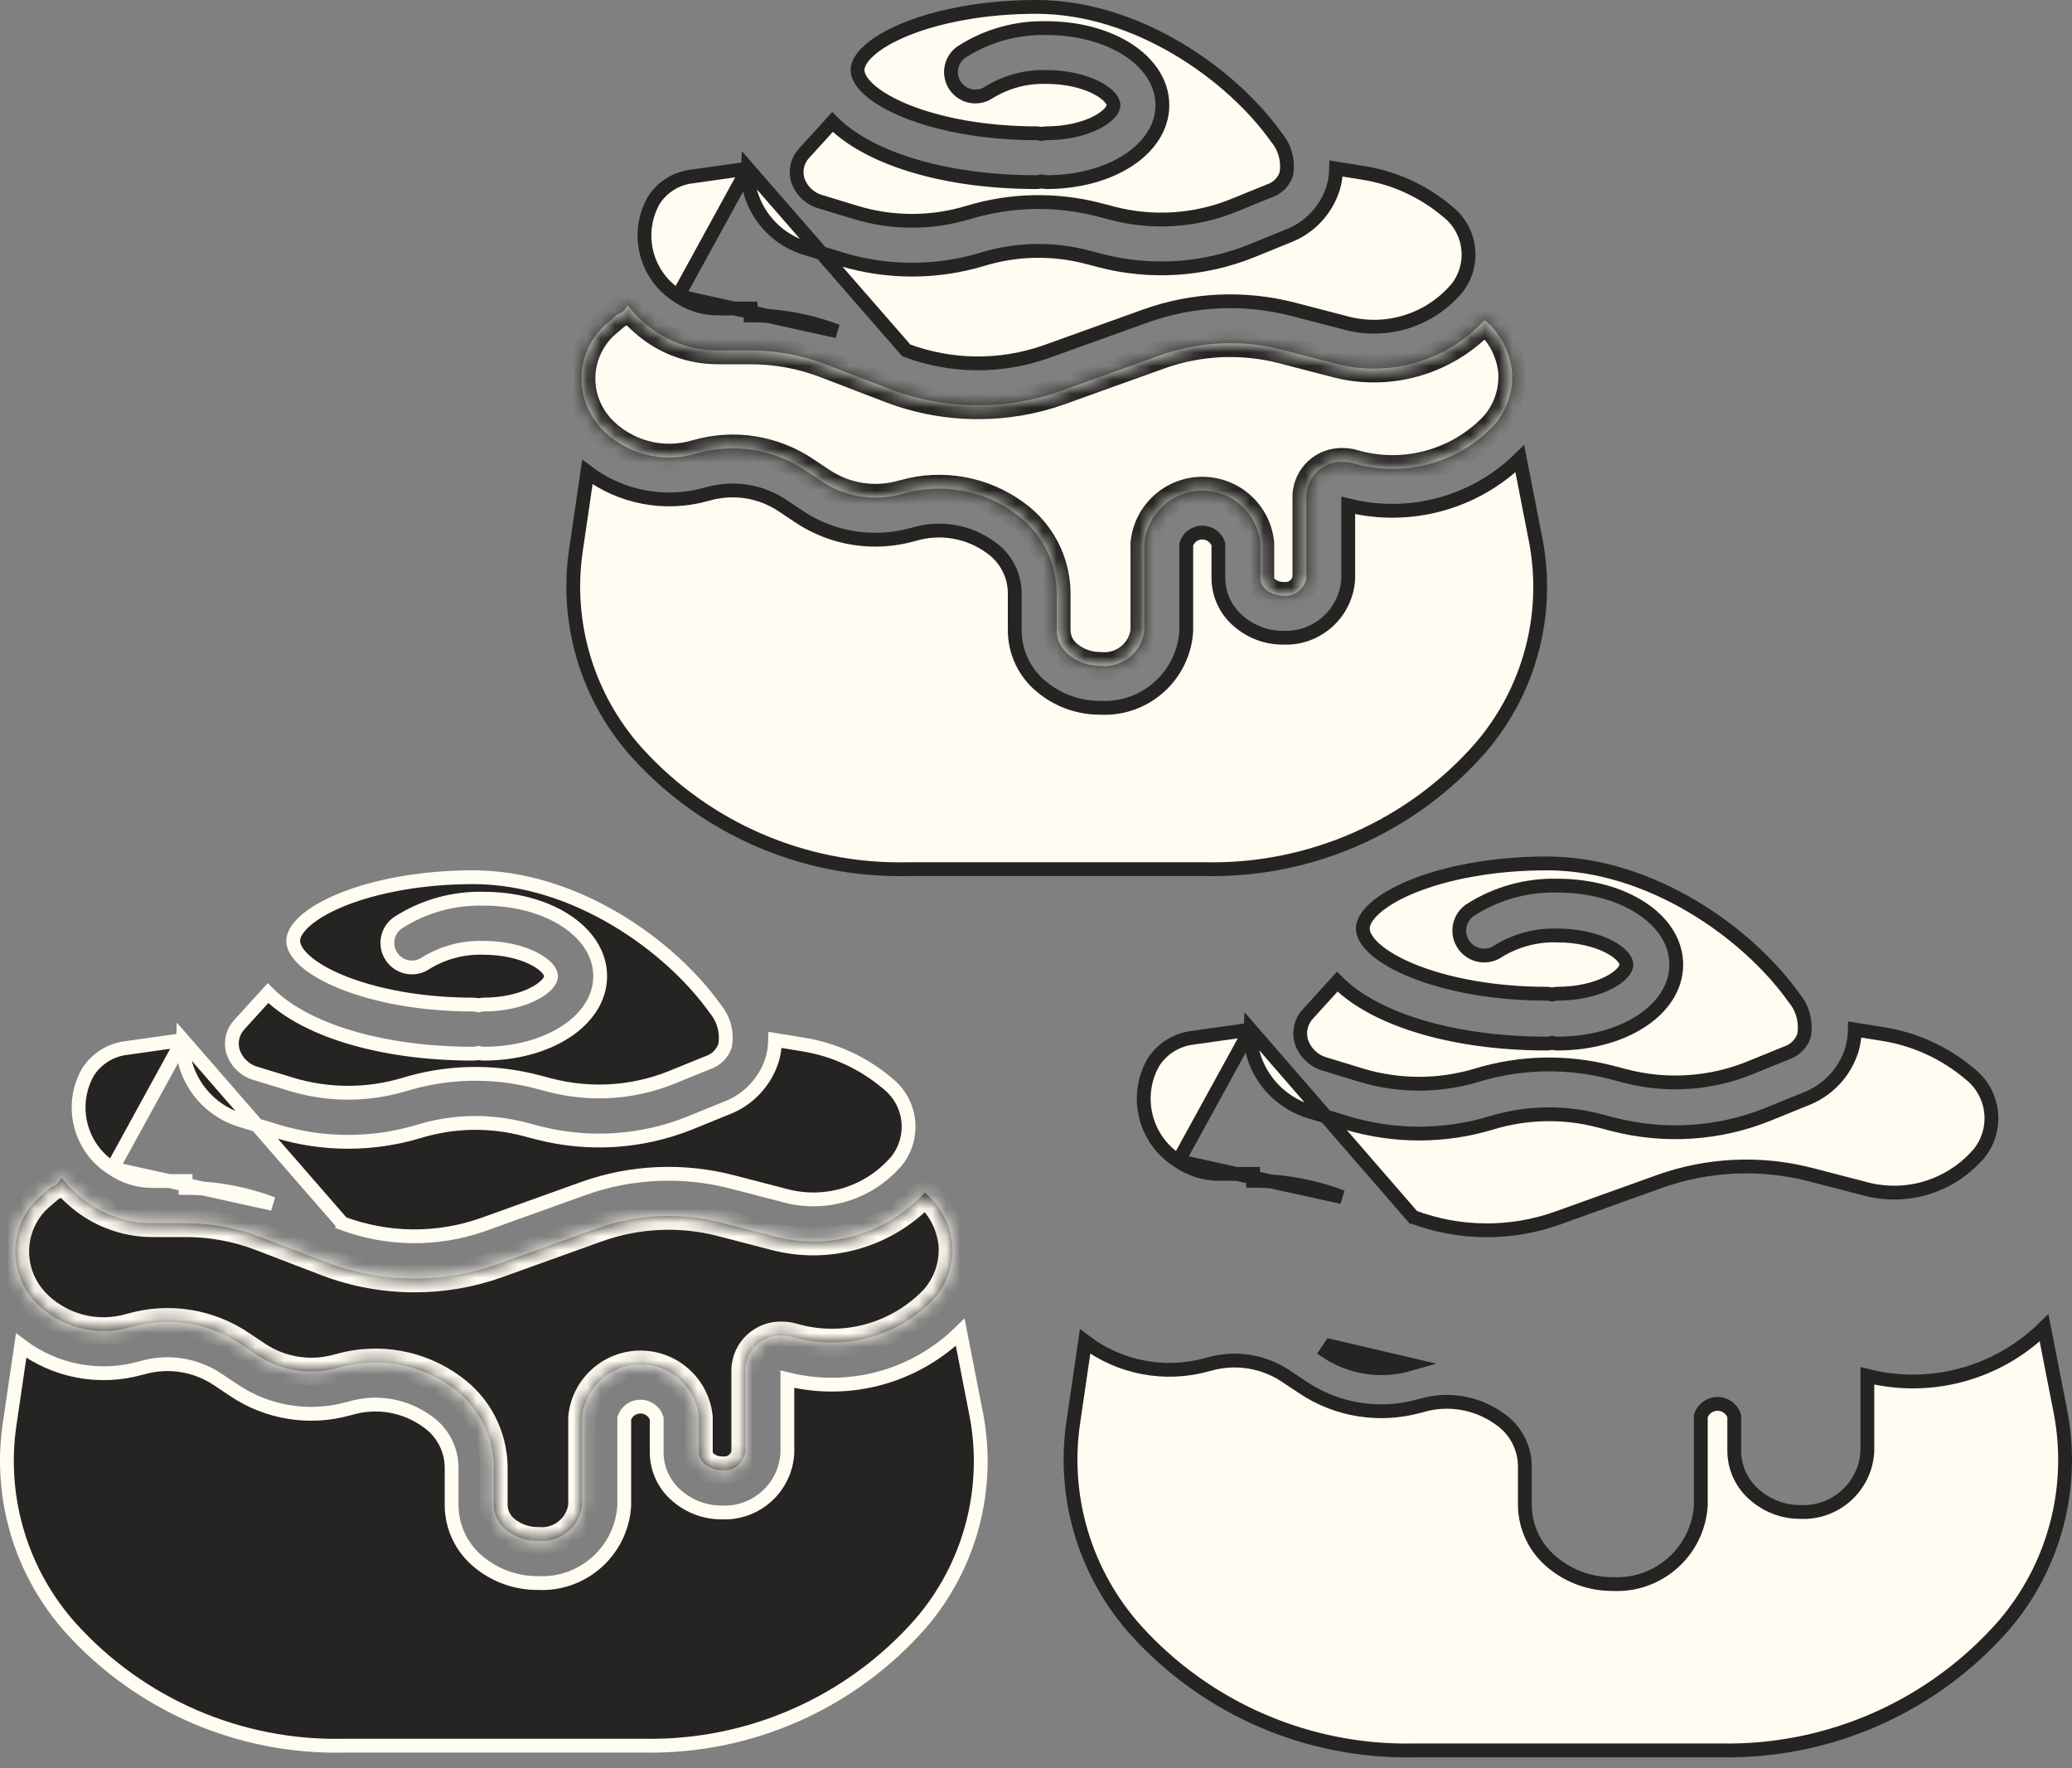 <svg width="150" height="128" viewBox="0 0 150 128" fill="none" xmlns="http://www.w3.org/2000/svg">
<rect x="0" y="0" width="150" height="128" fill="#808080" stroke="none"/>
<path d="M59.435 14.612L59.428 14.61L59.421 14.608C58.617 14.389 57.983 13.774 57.738 12.979C57.558 12.303 57.742 11.582 58.224 11.076L58.224 11.076L58.232 11.068L60.265 8.832C61.547 10.114 63.472 11.156 65.815 11.896C68.413 12.718 71.566 13.183 75.025 13.183H75.036L75.048 13.183C75.164 13.177 75.28 13.16 75.392 13.132C75.505 13.16 75.62 13.177 75.737 13.183L75.748 13.183H75.76C78.05 13.183 80.12 12.607 81.634 11.634C83.145 10.662 84.149 9.255 84.149 7.61C84.149 5.965 83.145 4.558 81.634 3.586C80.121 2.613 78.054 2.038 75.766 2.037C73.586 1.982 71.44 2.584 69.606 3.764L69.596 3.77L69.586 3.777C68.792 4.344 68.606 5.446 69.171 6.241C69.733 7.032 70.825 7.222 71.62 6.67C72.858 5.909 74.292 5.528 75.744 5.573L75.752 5.573H75.76C77.223 5.573 78.482 5.894 79.358 6.338C79.797 6.561 80.123 6.806 80.333 7.041C80.546 7.279 80.612 7.474 80.612 7.61C80.612 7.746 80.546 7.941 80.333 8.179C80.123 8.414 79.797 8.659 79.358 8.882C78.482 9.326 77.223 9.647 75.76 9.647H75.748L75.737 9.647C75.62 9.653 75.505 9.67 75.392 9.698C75.28 9.67 75.164 9.653 75.048 9.647L75.036 9.647H75.025C71.23 9.647 67.935 8.986 65.604 8.044C64.437 7.573 63.534 7.04 62.932 6.503C62.321 5.958 62.081 5.467 62.081 5.073C62.081 4.68 62.321 4.188 62.932 3.643C63.534 3.106 64.438 2.574 65.605 2.102C67.935 1.161 71.231 0.5 75.025 0.5C82.331 0.5 89.169 5.388 92.406 9.942L92.416 9.957L92.428 9.971C93.037 10.708 93.289 11.676 93.116 12.616C92.917 13.188 92.462 13.635 91.885 13.823L91.869 13.829L91.852 13.835L89.287 14.88C89.287 14.88 89.287 14.88 89.287 14.88C86.508 16 83.443 16.197 80.544 15.44L79.607 15.195C76.477 14.376 73.182 14.441 70.087 15.384C67.438 16.184 64.611 16.184 61.962 15.384C61.962 15.384 61.962 15.384 61.962 15.384L59.435 14.612Z" fill="#FFFCF2" stroke="#252422"/>
<path d="M49.082 21.43L49.091 21.437C49.943 22.026 50.957 22.338 51.993 22.33L51.997 22.33V22.33H54.34H54.341V22.83C56.48 22.829 58.602 23.218 60.602 23.978L49.082 21.43ZM49.082 21.43L49.073 21.425C46.735 19.956 45.966 16.908 47.325 14.505C47.945 13.535 48.971 12.897 50.117 12.77L50.124 12.769L50.132 12.768L54.141 12.202M49.082 21.43L54.141 12.202M54.141 12.202C54.112 12.78 54.175 13.36 54.33 13.921L54.33 13.921L54.331 13.928C54.9 15.895 56.439 17.431 58.407 17.996L60.931 18.767L60.933 18.768C64.254 19.77 67.797 19.77 71.119 18.768L71.121 18.767C73.588 18.014 76.216 17.962 78.712 18.616L78.712 18.616L79.65 18.861L79.65 18.862C83.287 19.809 87.133 19.562 90.619 18.157L90.621 18.156L93.179 17.114C94.776 16.524 96.008 15.226 96.515 13.601L96.515 13.601L96.519 13.588C96.647 13.134 96.716 12.667 96.726 12.197L98.607 12.501L98.607 12.501L98.612 12.502C100.883 12.845 103.015 13.812 104.77 15.294L104.778 15.301L104.786 15.307C105.627 15.961 106.168 16.927 106.287 17.985C106.406 19.037 106.098 20.093 105.433 20.915C105.4 20.949 105.328 21.025 105.289 21.07C103.3 23.268 100.241 24.156 97.383 23.366L97.383 23.366L97.375 23.364L93.611 22.387L93.61 22.387C90.088 21.477 86.374 21.644 82.948 22.865L82.946 22.866L75.71 25.465C75.71 25.465 75.709 25.465 75.709 25.466C72.434 26.617 68.86 26.581 65.609 25.364C65.609 25.364 65.608 25.363 65.608 25.363L54.141 12.202Z" fill="#FFFCF2" stroke="#252422"/>
<mask id="path-3-inside-1" fill="white">
<path d="M43.477 30.959C45.236 32.849 47.916 33.576 50.39 32.836C50.423 32.826 50.457 32.818 50.491 32.811C53.16 32.059 56.025 32.518 58.326 34.065L59.522 34.865C61.231 35.995 63.35 36.32 65.319 35.754C65.354 35.744 65.389 35.735 65.424 35.728C68.21 34.936 71.205 35.476 73.537 37.192C75.368 38.509 76.466 40.615 76.499 42.87V45.661C76.516 46.335 76.831 46.966 77.358 47.387C78.01 47.92 78.829 48.207 79.671 48.197C81.24 48.351 82.647 47.226 82.842 45.661V39.319C83.056 37.16 84.872 35.514 87.042 35.514C89.212 35.514 91.029 37.16 91.243 39.319V41.856C91.251 42.177 91.403 42.477 91.656 42.675C92.004 42.972 92.449 43.132 92.906 43.124C93.709 43.207 94.437 42.651 94.57 41.856V35.869C94.627 34.471 95.803 33.383 97.201 33.434C97.458 33.431 97.714 33.465 97.961 33.533C101.586 34.6 105.502 33.556 108.116 30.828C109.076 29.756 109.561 28.341 109.462 26.906C109.317 25.448 108.605 24.106 107.479 23.168C104.727 26.157 100.54 27.366 96.618 26.304L92.848 25.326C89.917 24.569 86.826 24.707 83.975 25.723L76.735 28.324C74.834 29 72.83 29.344 70.812 29.339C68.665 29.343 66.536 28.958 64.528 28.201L59.698 26.348C57.987 25.698 56.172 25.366 54.342 25.367H51.997C50.331 25.375 48.702 24.868 47.335 23.914C46.618 23.404 45.976 22.794 45.43 22.102C45.286 22.416 45.019 22.657 44.692 22.768L44.117 23.261C42.987 24.145 42.267 25.453 42.125 26.881C41.983 28.31 42.431 29.734 43.366 30.823L43.477 30.959Z"/>
</mask>
<path d="M43.477 30.959C45.236 32.849 47.916 33.576 50.39 32.836C50.423 32.826 50.457 32.818 50.491 32.811C53.16 32.059 56.025 32.518 58.326 34.065L59.522 34.865C61.231 35.995 63.35 36.32 65.319 35.754C65.354 35.744 65.389 35.735 65.424 35.728C68.21 34.936 71.205 35.476 73.537 37.192C75.368 38.509 76.466 40.615 76.499 42.87V45.661C76.516 46.335 76.831 46.966 77.358 47.387C78.01 47.92 78.829 48.207 79.671 48.197C81.24 48.351 82.647 47.226 82.842 45.661V39.319C83.056 37.16 84.872 35.514 87.042 35.514C89.212 35.514 91.029 37.16 91.243 39.319V41.856C91.251 42.177 91.403 42.477 91.656 42.675C92.004 42.972 92.449 43.132 92.906 43.124C93.709 43.207 94.437 42.651 94.57 41.856V35.869C94.627 34.471 95.803 33.383 97.201 33.434C97.458 33.431 97.714 33.465 97.961 33.533C101.586 34.6 105.502 33.556 108.116 30.828C109.076 29.756 109.561 28.341 109.462 26.906C109.317 25.448 108.605 24.106 107.479 23.168C104.727 26.157 100.54 27.366 96.618 26.304L92.848 25.326C89.917 24.569 86.826 24.707 83.975 25.723L76.735 28.324C74.834 29 72.83 29.344 70.812 29.339C68.665 29.343 66.536 28.958 64.528 28.201L59.698 26.348C57.987 25.698 56.172 25.366 54.342 25.367H51.997C50.331 25.375 48.702 24.868 47.335 23.914C46.618 23.404 45.976 22.794 45.43 22.102C45.286 22.416 45.019 22.657 44.692 22.768L44.117 23.261C42.987 24.145 42.267 25.453 42.125 26.881C41.983 28.31 42.431 29.734 43.366 30.823L43.477 30.959Z" fill="#FFFCF2"/>
<path d="M43.477 30.959L42.702 31.592L42.723 31.617L42.745 31.64L43.477 30.959ZM50.39 32.836L50.122 31.872L50.113 31.875L50.103 31.878L50.39 32.836ZM50.491 32.811L50.686 33.792L50.724 33.784L50.762 33.774L50.491 32.811ZM58.326 34.065L57.768 34.895L57.77 34.897L58.326 34.065ZM59.522 34.865L58.967 35.696L58.971 35.699L59.522 34.865ZM65.319 35.754L65.046 34.792L65.043 34.792L65.319 35.754ZM65.424 35.728L65.613 36.71L65.656 36.702L65.698 36.69L65.424 35.728ZM73.537 37.192L72.945 37.997L72.953 38.003L73.537 37.192ZM76.499 42.87H77.499V42.863L77.499 42.855L76.499 42.87ZM76.499 45.661H75.499V45.674L75.499 45.687L76.499 45.661ZM77.358 47.387L77.991 46.612L77.981 46.605L77.358 47.387ZM79.671 48.197L79.768 47.202L79.714 47.197L79.659 47.197L79.671 48.197ZM82.842 45.661L83.835 45.785L83.842 45.723V45.661H82.842ZM82.842 39.319L81.847 39.22L81.842 39.27V39.319H82.842ZM91.243 39.319H92.243V39.27L92.238 39.22L91.243 39.319ZM91.243 41.856H90.243V41.869L90.243 41.882L91.243 41.856ZM91.656 42.675L92.306 41.914L92.289 41.899L92.271 41.885L91.656 42.675ZM92.906 43.124L93.009 42.129L92.949 42.123L92.889 42.124L92.906 43.124ZM94.57 41.856L95.556 42.02L95.57 41.939V41.856H94.57ZM94.57 35.869L93.57 35.827L93.57 35.848V35.869H94.57ZM97.201 33.434L97.165 34.433L97.187 34.434L97.21 34.434L97.201 33.434ZM97.961 33.533L98.243 32.574L98.235 32.572L98.227 32.569L97.961 33.533ZM108.116 30.828L108.838 31.519L108.85 31.507L108.861 31.495L108.116 30.828ZM109.462 26.906L110.459 26.837L110.458 26.822L110.457 26.807L109.462 26.906ZM107.479 23.168L108.119 22.399L107.388 21.79L106.743 22.49L107.479 23.168ZM96.618 26.304L96.879 25.339L96.869 25.336L96.618 26.304ZM92.848 25.326L93.099 24.358L93.098 24.358L92.848 25.326ZM83.975 25.723L83.639 24.781L83.636 24.782L83.975 25.723ZM76.735 28.324L77.07 29.266L77.073 29.265L76.735 28.324ZM70.812 29.339L70.814 28.339L70.81 28.339L70.812 29.339ZM64.528 28.201L64.169 29.135L64.175 29.137L64.528 28.201ZM59.698 26.348L60.056 25.415L60.053 25.413L59.698 26.348ZM54.342 25.367V26.367L54.343 26.367L54.342 25.367ZM51.997 25.367V24.367L51.992 24.367L51.997 25.367ZM47.335 23.914L46.756 24.729L46.763 24.735L47.335 23.914ZM45.43 22.102L46.215 21.483L45.204 20.203L44.522 21.684L45.43 22.102ZM44.692 22.768L44.37 21.821L44.188 21.884L44.041 22.009L44.692 22.768ZM44.117 23.261L44.734 24.049L44.752 24.035L44.769 24.02L44.117 23.261ZM43.366 30.823L44.14 30.19L44.132 30.181L44.125 30.172L43.366 30.823ZM42.745 31.64C44.764 33.809 47.838 34.643 50.677 33.794L50.103 31.878C47.994 32.509 45.709 31.889 44.208 30.277L42.745 31.64ZM50.658 33.799C50.669 33.796 50.678 33.794 50.686 33.792L50.295 31.831C50.236 31.843 50.178 31.857 50.122 31.872L50.658 33.799ZM50.762 33.774C53.149 33.101 55.71 33.511 57.768 34.895L58.884 33.236C56.339 31.524 53.171 31.017 50.22 31.849L50.762 33.774ZM57.77 34.897L58.967 35.696L60.078 34.033L58.881 33.234L57.77 34.897ZM58.971 35.699C60.924 36.991 63.345 37.362 65.596 36.715L65.043 34.792C63.355 35.278 61.539 35 60.074 34.031L58.971 35.699ZM65.592 36.715C65.606 36.712 65.612 36.71 65.613 36.71L65.236 34.746C65.166 34.76 65.102 34.776 65.046 34.792L65.592 36.715ZM65.698 36.69C68.186 35.982 70.861 36.465 72.945 37.997L74.13 36.386C71.548 34.487 68.233 33.889 65.151 34.766L65.698 36.69ZM72.953 38.003C74.526 39.136 75.471 40.946 75.499 42.885L77.499 42.855C77.461 40.284 76.209 37.883 74.122 36.38L72.953 38.003ZM75.499 42.87V45.661H77.499V42.87H75.499ZM75.499 45.687C75.525 46.656 75.977 47.564 76.735 48.169L77.981 46.605C77.685 46.369 77.508 46.014 77.499 45.635L75.499 45.687ZM76.725 48.161C77.558 48.842 78.605 49.209 79.682 49.197L79.659 47.197C79.052 47.204 78.461 46.997 77.991 46.613L76.725 48.161ZM79.573 49.193C81.683 49.399 83.572 47.888 83.835 45.785L81.85 45.537C81.722 46.564 80.798 47.303 79.768 47.202L79.573 49.193ZM83.842 45.661V39.319H81.842V45.661H83.842ZM83.837 39.417C84.001 37.77 85.386 36.514 87.042 36.514V34.514C84.358 34.514 82.112 36.549 81.847 39.22L83.837 39.417ZM87.042 36.514C88.698 36.514 90.084 37.77 90.247 39.417L92.238 39.22C91.973 36.55 89.726 34.514 87.042 34.514V36.514ZM90.243 39.319V41.856H92.243V39.319H90.243ZM90.243 41.882C90.259 42.502 90.553 43.083 91.042 43.464L92.271 41.885C92.253 41.872 92.243 41.851 92.242 41.829L90.243 41.882ZM91.007 43.435C91.54 43.89 92.221 44.136 92.923 44.124L92.889 42.124C92.676 42.128 92.469 42.053 92.306 41.914L91.007 43.435ZM92.804 44.119C94.131 44.256 95.336 43.337 95.556 42.02L93.583 41.691C93.537 41.966 93.286 42.158 93.009 42.129L92.804 44.119ZM95.57 41.856V35.869H93.57V41.856H95.57ZM95.569 35.91C95.604 35.062 96.317 34.402 97.165 34.433L97.237 32.434C95.29 32.364 93.651 33.88 93.57 35.827L95.569 35.91ZM97.21 34.434C97.374 34.432 97.537 34.453 97.695 34.497L98.227 32.569C97.89 32.476 97.542 32.431 97.192 32.434L97.21 34.434ZM97.679 34.493C101.662 35.664 105.966 34.518 108.838 31.519L107.394 30.136C105.039 32.594 101.509 33.535 98.243 32.574L97.679 34.493ZM108.861 31.495C110.001 30.222 110.578 28.542 110.459 26.837L108.464 26.975C108.545 28.141 108.151 29.29 107.371 30.16L108.861 31.495ZM110.457 26.807C110.286 25.088 109.446 23.505 108.119 22.399L106.839 23.936C107.763 24.706 108.347 25.808 108.467 27.005L110.457 26.807ZM106.743 22.49C104.244 25.205 100.441 26.303 96.879 25.339L96.356 27.269C100.639 28.429 105.21 27.108 108.215 23.845L106.743 22.49ZM96.869 25.336L93.099 24.358L92.597 26.294L96.367 27.272L96.869 25.336ZM93.098 24.358C89.974 23.551 86.679 23.698 83.639 24.781L84.31 26.665C86.974 25.716 89.86 25.587 92.598 26.294L93.098 24.358ZM83.636 24.782L76.397 27.383L77.073 29.265L84.313 26.664L83.636 24.782ZM76.4 27.382C74.607 28.02 72.717 28.344 70.814 28.339L70.81 30.339C72.943 30.344 75.061 29.981 77.07 29.266L76.4 27.382ZM70.81 28.339C68.785 28.343 66.776 27.979 64.88 27.265L64.175 29.137C66.297 29.936 68.546 30.344 70.814 30.339L70.81 28.339ZM64.886 27.268L60.056 25.415L59.34 27.282L64.169 29.135L64.886 27.268ZM60.053 25.413C58.229 24.72 56.293 24.366 54.341 24.367L54.343 26.367C56.051 26.366 57.746 26.677 59.343 27.283L60.053 25.413ZM54.342 24.367H51.997V26.367H54.342V24.367ZM51.992 24.367C50.532 24.374 49.105 23.93 47.907 23.094L46.763 24.735C48.3 25.806 50.129 26.376 52.002 26.367L51.992 24.367ZM47.915 23.1C47.275 22.644 46.702 22.099 46.215 21.483L44.645 22.723C45.25 23.488 45.961 24.164 46.756 24.729L47.915 23.1ZM44.522 21.684C44.492 21.749 44.437 21.799 44.37 21.821L45.015 23.715C45.601 23.515 46.079 23.083 46.338 22.521L44.522 21.684ZM44.041 22.009L43.466 22.502L44.769 24.02L45.343 23.527L44.041 22.009ZM43.501 22.474C42.156 23.526 41.299 25.083 41.13 26.782L43.12 26.98C43.236 25.824 43.818 24.765 44.734 24.049L43.501 22.474ZM41.13 26.782C40.961 28.482 41.495 30.177 42.606 31.474L44.125 30.172C43.368 29.29 43.005 28.137 43.12 26.98L41.13 26.782ZM42.592 31.456L42.702 31.592L44.251 30.326L44.14 30.19L42.592 31.456Z" fill="#252422" mask="url(#path-3-inside-1)"/>
<path d="M41.67 39.992L42.523 34.173C44.964 36.009 48.137 36.62 51.11 35.787C51.154 35.778 51.197 35.767 51.242 35.754C53.069 35.228 55.035 35.529 56.621 36.579C56.621 36.579 56.622 36.579 56.622 36.58L57.816 37.377C57.816 37.377 57.816 37.377 57.816 37.377C60.234 39.003 63.242 39.487 66.047 38.702C66.086 38.694 66.129 38.684 66.172 38.672L66.172 38.672L66.176 38.67C68.07 38.105 70.119 38.457 71.716 39.621L71.716 39.621L71.724 39.627C72.79 40.369 73.436 41.577 73.461 42.874L73.461 45.66L73.461 45.664C73.474 47.228 74.18 48.705 75.387 49.697C76.584 50.7 78.098 51.245 79.659 51.234C82.898 51.401 85.671 48.931 85.877 45.692L85.878 45.676V45.66V39.392C86.042 38.892 86.51 38.55 87.041 38.55C87.572 38.55 88.04 38.892 88.205 39.392L88.205 41.855L88.205 41.859C88.213 43.062 88.749 44.2 89.671 44.973C90.566 45.748 91.713 46.171 92.897 46.161C95.373 46.266 97.474 44.358 97.605 41.882L97.605 41.869V41.855V36.583C102.049 37.691 106.753 36.413 110.025 33.209L111.19 39.171C111.19 39.172 111.19 39.172 111.19 39.173C112.196 44.506 110.723 50.006 107.187 54.123C102.173 59.841 94.894 63.059 87.29 62.917L87.29 62.917H87.28H65.718V62.917L65.707 62.917C58.263 63.083 51.114 60.007 46.115 54.488C42.57 50.547 40.943 45.243 41.67 39.992Z" fill="#FFFCF2" stroke="#252422"/>
<path d="M18.564 77.719L18.557 77.716L18.55 77.715C17.74 77.494 17.099 76.873 16.853 76.071C16.671 75.39 16.857 74.663 17.343 74.152L17.343 74.152L17.351 74.143L19.401 71.889C20.691 73.181 22.631 74.231 24.991 74.977C27.608 75.804 30.782 76.273 34.265 76.273H34.276L34.288 76.272C34.405 76.267 34.522 76.249 34.635 76.221C34.748 76.249 34.864 76.267 34.982 76.272L34.993 76.273H35.005C37.311 76.273 39.395 75.693 40.918 74.713C42.44 73.735 43.449 72.319 43.449 70.664C43.449 69.008 42.44 67.593 40.918 66.614C39.396 65.635 37.315 65.055 35.011 65.055C32.817 64.999 30.656 65.605 28.809 66.794L28.8 66.8L28.79 66.807C27.991 67.376 27.805 68.484 28.373 69.283C28.937 70.078 30.035 70.268 30.834 69.714C32.082 68.948 33.526 68.564 34.99 68.609L34.997 68.609H35.005C36.479 68.609 37.748 68.932 38.63 69.38C39.073 69.604 39.402 69.851 39.614 70.088C39.827 70.328 39.895 70.525 39.895 70.664C39.895 70.802 39.827 70.999 39.614 71.239C39.402 71.476 39.073 71.723 38.63 71.947C37.748 72.395 36.479 72.718 35.005 72.718H34.993L34.982 72.719C34.864 72.724 34.748 72.742 34.635 72.77C34.522 72.742 34.405 72.724 34.288 72.719L34.276 72.718H34.265C30.443 72.718 27.124 72.052 24.777 71.104C23.601 70.63 22.691 70.093 22.084 69.552C21.469 69.003 21.226 68.507 21.226 68.109C21.226 67.712 21.469 67.216 22.084 66.666C22.691 66.125 23.601 65.588 24.777 65.114C27.124 64.166 30.443 63.5 34.265 63.5C41.624 63.5 48.512 68.423 51.771 73.01L51.782 73.025L51.793 73.039C52.408 73.782 52.661 74.758 52.487 75.705C52.286 76.282 51.827 76.734 51.245 76.924L51.228 76.93L51.212 76.936L48.629 77.988C48.629 77.988 48.629 77.988 48.629 77.988C45.83 79.117 42.742 79.315 39.822 78.553L38.878 78.306C35.727 77.481 32.409 77.546 29.293 78.496C26.625 79.302 23.778 79.302 21.109 78.496C21.109 78.496 21.109 78.496 21.109 78.496L18.564 77.719Z" fill="#252422" stroke="#FFFCF2"/>
<path d="M8.137 84.584L8.146 84.591C9.005 85.185 10.026 85.499 11.07 85.491L11.074 85.491V85.491H13.434H13.435V85.991C15.589 85.989 17.726 86.381 19.739 87.146L8.137 84.584ZM8.137 84.584L8.127 84.578C5.771 83.098 4.997 80.026 6.366 77.606C6.992 76.628 8.026 75.985 9.18 75.856L9.188 75.856L9.195 75.855L13.237 75.284M8.137 84.584L13.237 75.284M13.237 75.284C13.208 75.867 13.271 76.452 13.427 77.018L13.427 77.018L13.428 77.025C14.001 79.004 15.55 80.551 17.531 81.12L20.072 81.896L20.074 81.897C23.418 82.905 26.986 82.906 30.33 81.897L30.331 81.896C32.817 81.137 35.464 81.084 37.978 81.744L37.978 81.744L38.923 81.991L38.923 81.991C42.585 82.945 46.457 82.696 49.967 81.281L49.969 81.28L52.545 80.231C54.152 79.638 55.393 78.331 55.903 76.695L55.903 76.695L55.907 76.682C56.035 76.224 56.105 75.752 56.115 75.279L58.013 75.585L58.013 75.585L58.018 75.586C60.306 75.932 62.453 76.906 64.221 78.399L64.229 78.406L64.237 78.412C65.085 79.071 65.63 80.044 65.751 81.111C65.87 82.172 65.56 83.236 64.889 84.065C64.856 84.099 64.784 84.175 64.745 84.22C62.74 86.435 59.658 87.33 56.779 86.534L56.779 86.534L56.772 86.532L52.98 85.548L52.98 85.548C49.433 84.632 45.694 84.8 42.244 86.029L42.243 86.03L34.956 88.647C34.955 88.648 34.955 88.648 34.954 88.648C31.656 89.808 28.055 89.772 24.781 88.546C24.781 88.545 24.78 88.545 24.779 88.545L13.237 75.284Z" fill="#252422" stroke="#FFFCF2"/>
<mask id="path-8-inside-2" fill="white">
<path d="M2.494 94.177C4.266 96.079 6.965 96.812 9.456 96.066C9.49 96.057 9.523 96.049 9.558 96.042C12.246 95.285 15.131 95.746 17.448 97.305L18.653 98.11C20.374 99.248 22.508 99.575 24.491 99.005C24.526 98.995 24.561 98.986 24.597 98.979C27.401 98.182 30.418 98.726 32.767 100.453C34.61 101.78 35.716 103.901 35.749 106.172V108.982C35.767 109.661 36.083 110.297 36.614 110.72C37.271 111.257 38.095 111.546 38.943 111.537C40.524 111.691 41.94 110.558 42.137 108.982V102.596C42.352 100.421 44.182 98.764 46.367 98.764C48.552 98.764 50.381 100.421 50.597 102.596V105.15C50.605 105.473 50.758 105.776 51.013 105.975C51.364 106.274 51.811 106.435 52.272 106.427C53.08 106.511 53.813 105.951 53.947 105.15V99.121C54.005 97.714 55.19 96.618 56.597 96.669C56.856 96.666 57.113 96.7 57.362 96.769C61.013 97.843 64.957 96.792 67.589 94.044C68.556 92.965 69.044 91.54 68.944 90.095C68.798 88.627 68.081 87.275 66.948 86.33C64.176 89.341 59.959 90.558 56.01 89.489L52.213 88.504C49.262 87.742 46.149 87.881 43.277 88.904L35.987 91.523C34.072 92.204 32.054 92.55 30.022 92.546C27.86 92.55 25.716 92.161 23.694 91.399L18.83 89.533C17.107 88.879 15.279 88.544 13.436 88.546H11.075C9.396 88.553 7.757 88.043 6.38 87.082C5.657 86.568 5.011 85.954 4.461 85.258C4.316 85.573 4.047 85.816 3.718 85.928L3.14 86.424C2.001 87.315 1.276 88.632 1.133 90.07C0.99 91.509 1.442 92.943 2.382 94.04L2.494 94.177Z"/>
</mask>
<path d="M2.494 94.177C4.266 96.079 6.965 96.812 9.456 96.066C9.49 96.057 9.523 96.049 9.558 96.042C12.246 95.285 15.131 95.746 17.448 97.305L18.653 98.11C20.374 99.248 22.508 99.575 24.491 99.005C24.526 98.995 24.561 98.986 24.597 98.979C27.401 98.182 30.418 98.726 32.767 100.453C34.61 101.78 35.716 103.901 35.749 106.172V108.982C35.767 109.661 36.083 110.297 36.614 110.72C37.271 111.257 38.095 111.546 38.943 111.537C40.524 111.691 41.94 110.558 42.137 108.982V102.596C42.352 100.421 44.182 98.764 46.367 98.764C48.552 98.764 50.381 100.421 50.597 102.596V105.15C50.605 105.473 50.758 105.776 51.013 105.975C51.364 106.274 51.811 106.435 52.272 106.427C53.08 106.511 53.813 105.951 53.947 105.15V99.121C54.005 97.714 55.19 96.618 56.597 96.669C56.856 96.666 57.113 96.7 57.362 96.769C61.013 97.843 64.957 96.792 67.589 94.044C68.556 92.965 69.044 91.54 68.944 90.095C68.798 88.627 68.081 87.275 66.948 86.33C64.176 89.341 59.959 90.558 56.01 89.489L52.213 88.504C49.262 87.742 46.149 87.881 43.277 88.904L35.987 91.523C34.072 92.204 32.054 92.55 30.022 92.546C27.86 92.55 25.716 92.161 23.694 91.399L18.83 89.533C17.107 88.879 15.279 88.544 13.436 88.546H11.075C9.396 88.553 7.757 88.043 6.38 87.082C5.657 86.568 5.011 85.954 4.461 85.258C4.316 85.573 4.047 85.816 3.718 85.928L3.14 86.424C2.001 87.315 1.276 88.632 1.133 90.07C0.99 91.509 1.442 92.943 2.382 94.04L2.494 94.177Z" fill="#252422"/>
<path d="M2.494 94.177L1.72 94.81L1.74 94.835L1.762 94.858L2.494 94.177ZM9.456 96.066L9.188 95.103L9.179 95.106L9.169 95.108L9.456 96.066ZM9.558 96.042L9.753 97.023L9.791 97.015L9.829 97.005L9.558 96.042ZM17.448 97.305L16.89 98.135L16.892 98.136L17.448 97.305ZM18.653 98.11L18.097 98.942L18.101 98.944L18.653 98.11ZM24.491 99.005L24.217 98.043L24.214 98.044L24.491 99.005ZM24.597 98.979L24.785 99.962L24.828 99.953L24.87 99.941L24.597 98.979ZM32.767 100.453L32.174 101.259L32.182 101.265L32.767 100.453ZM35.749 106.172H36.749V106.164L36.749 106.157L35.749 106.172ZM35.749 108.982H34.749V108.995L34.75 109.008L35.749 108.982ZM36.614 110.72L37.247 109.946L37.238 109.938L36.614 110.72ZM38.943 111.537L39.04 110.541L38.986 110.536L38.932 110.537L38.943 111.537ZM42.137 108.982L43.129 109.106L43.137 109.044V108.982H42.137ZM42.137 102.596L41.142 102.497L41.137 102.546V102.596H42.137ZM50.597 102.596H51.597V102.546L51.592 102.497L50.597 102.596ZM50.597 105.15H49.597V105.163L49.597 105.176L50.597 105.15ZM51.013 105.975L51.663 105.215L51.646 105.2L51.627 105.186L51.013 105.975ZM52.272 106.427L52.374 105.433L52.315 105.427L52.255 105.428L52.272 106.427ZM53.947 105.15L54.934 105.315L54.947 105.233V105.15H53.947ZM53.947 99.121L52.948 99.08L52.947 99.1V99.121H53.947ZM56.597 96.669L56.561 97.668L56.583 97.669L56.606 97.669L56.597 96.669ZM57.362 96.769L57.645 95.81L57.637 95.807L57.629 95.805L57.362 96.769ZM67.589 94.044L68.311 94.736L68.323 94.724L68.334 94.712L67.589 94.044ZM68.944 90.095L69.942 90.026L69.941 90.011L69.939 89.996L68.944 90.095ZM66.948 86.33L67.588 85.562L66.857 84.953L66.212 85.653L66.948 86.33ZM56.01 89.489L56.271 88.524L56.261 88.521L56.01 89.489ZM52.213 88.504L52.465 87.536L52.464 87.536L52.213 88.504ZM43.277 88.904L42.942 87.962L42.939 87.963L43.277 88.904ZM35.987 91.523L36.322 92.465L36.325 92.464L35.987 91.523ZM30.022 92.546L30.024 91.546L30.02 91.546L30.022 92.546ZM23.694 91.399L23.335 92.333L23.341 92.335L23.694 91.399ZM18.83 89.533L19.188 88.6L19.185 88.599L18.83 89.533ZM13.436 88.546V89.546L13.437 89.546L13.436 88.546ZM11.075 88.546V87.546L11.07 87.546L11.075 88.546ZM6.38 87.082L5.8 87.897L5.808 87.903L6.38 87.082ZM4.461 85.258L5.246 84.638L4.235 83.359L3.553 84.839L4.461 85.258ZM3.718 85.928L3.396 84.981L3.214 85.043L3.067 85.169L3.718 85.928ZM3.14 86.424L3.756 87.212L3.774 87.198L3.791 87.183L3.14 86.424ZM2.382 94.04L3.156 93.407L3.149 93.398L3.142 93.389L2.382 94.04ZM1.762 94.858C3.794 97.039 6.887 97.879 9.743 97.024L9.169 95.108C7.043 95.745 4.739 95.12 3.226 93.495L1.762 94.858ZM9.724 97.03C9.735 97.027 9.745 97.025 9.753 97.023L9.362 95.061C9.302 95.073 9.244 95.087 9.188 95.103L9.724 97.03ZM9.829 97.005C12.234 96.327 14.816 96.74 16.89 98.135L18.006 96.475C15.445 94.753 12.257 94.242 9.287 95.079L9.829 97.005ZM16.892 98.136L18.097 98.942L19.209 97.279L18.003 96.474L16.892 98.136ZM18.101 98.944C20.067 100.244 22.503 100.617 24.767 99.966L24.214 98.044C22.512 98.534 20.681 98.253 19.204 97.276L18.101 98.944ZM24.764 99.967C24.778 99.963 24.784 99.962 24.785 99.962L24.408 97.997C24.338 98.011 24.273 98.027 24.217 98.043L24.764 99.967ZM24.87 99.941C27.378 99.228 30.074 99.714 32.174 101.259L33.359 99.648C30.761 97.737 27.425 97.135 24.323 98.018L24.87 99.941ZM32.182 101.265C33.769 102.407 34.721 104.232 34.749 106.186L36.749 106.157C36.711 103.57 35.451 101.153 33.351 99.642L32.182 101.265ZM34.749 106.172V108.982H36.749V106.172H34.749ZM34.75 109.008C34.775 109.982 35.229 110.895 35.991 111.502L37.238 109.938C36.938 109.699 36.759 109.34 36.749 108.956L34.75 109.008ZM35.981 111.494C36.819 112.18 37.872 112.549 38.954 112.536L38.932 110.537C38.319 110.543 37.722 110.334 37.247 109.946L35.981 111.494ZM38.846 112.532C40.966 112.739 42.865 111.22 43.129 109.106L41.145 108.858C41.015 109.897 40.082 110.643 39.04 110.541L38.846 112.532ZM43.137 108.982V102.596H41.137V108.982H43.137ZM43.132 102.694C43.297 101.031 44.696 99.764 46.367 99.764V97.764C43.667 97.764 41.408 99.811 41.142 102.497L43.132 102.694ZM46.367 99.764C48.038 99.764 49.437 101.031 49.602 102.694L51.592 102.497C51.326 99.811 49.066 97.764 46.367 97.764V99.764ZM49.597 102.596V105.15H51.597V102.596H49.597ZM49.597 105.176C49.613 105.799 49.908 106.381 50.399 106.764L51.627 105.186C51.608 105.171 51.597 105.148 51.596 105.124L49.597 105.176ZM50.364 106.735C50.899 107.193 51.584 107.439 52.289 107.427L52.255 105.428C52.038 105.431 51.828 105.355 51.663 105.215L50.364 106.735ZM52.169 107.422C53.503 107.56 54.713 106.637 54.934 105.315L52.961 104.986C52.914 105.266 52.657 105.462 52.374 105.433L52.169 107.422ZM54.947 105.15V99.121H52.947V105.15H54.947ZM54.946 99.162C54.982 98.305 55.703 97.637 56.561 97.668L56.633 95.669C54.676 95.599 53.029 97.123 52.948 99.08L54.946 99.162ZM56.606 97.669C56.771 97.667 56.936 97.689 57.096 97.733L57.629 95.805C57.29 95.712 56.94 95.666 56.589 95.669L56.606 97.669ZM57.08 97.728C61.089 98.908 65.421 97.754 68.311 94.736L66.867 93.353C64.493 95.83 60.936 96.778 57.645 95.81L57.08 97.728ZM68.334 94.712C69.481 93.431 70.061 91.741 69.942 90.026L67.947 90.165C68.028 91.34 67.631 92.499 66.844 93.377L68.334 94.712ZM69.939 89.996C69.767 88.267 68.923 86.675 67.588 85.562L66.307 87.099C67.239 87.875 67.829 88.987 67.949 90.194L69.939 89.996ZM66.212 85.653C63.693 88.389 59.861 89.496 56.271 88.524L55.748 90.454C60.058 91.621 64.659 90.292 67.683 87.008L66.212 85.653ZM56.261 88.521L52.465 87.536L51.962 89.472L55.759 90.457L56.261 88.521ZM52.464 87.536C49.318 86.723 46.002 86.872 42.942 87.962L43.613 89.846C46.297 88.89 49.205 88.76 51.963 89.472L52.464 87.536ZM42.939 87.963L35.649 90.582L36.325 92.464L43.615 89.845L42.939 87.963ZM35.651 90.581C33.845 91.224 31.942 91.55 30.024 91.546L30.02 93.546C32.167 93.551 34.299 93.185 36.322 92.465L35.651 90.581ZM30.02 91.546C27.98 91.549 25.956 91.183 24.046 90.464L23.341 92.335C25.477 93.14 27.741 93.55 30.024 93.546L30.02 91.546ZM24.052 90.466L19.188 88.6L18.472 90.467L23.335 92.333L24.052 90.466ZM19.185 88.599C17.348 87.901 15.4 87.544 13.435 87.546L13.437 89.546C15.158 89.544 16.866 89.857 18.475 90.468L19.185 88.599ZM13.436 87.546H11.075V89.546H13.436V87.546ZM11.07 87.546C9.598 87.553 8.16 87.104 6.952 86.262L5.808 87.903C7.354 88.981 9.195 89.555 11.079 89.546L11.07 87.546ZM6.96 86.268C6.314 85.808 5.737 85.26 5.246 84.638L3.677 85.878C4.285 86.648 5 87.328 5.8 87.897L6.96 86.268ZM3.553 84.839C3.522 84.907 3.465 84.958 3.396 84.981L4.041 86.875C4.63 86.674 5.11 86.24 5.37 85.676L3.553 84.839ZM3.067 85.169L2.488 85.665L3.791 87.183L4.369 86.687L3.067 85.169ZM2.523 85.637C1.17 86.696 0.308 88.262 0.138 89.972L2.129 90.169C2.245 89.003 2.832 87.934 3.756 87.212L2.523 85.637ZM0.138 89.972C-0.032 91.681 0.505 93.386 1.623 94.691L3.142 93.389C2.378 92.499 2.013 91.336 2.129 90.169L0.138 89.972ZM1.608 94.673L1.72 94.81L3.268 93.543L3.156 93.407L1.608 94.673Z" fill="#FFFCF2" mask="url(#path-8-inside-2)"/>
<path d="M0.671 103.273L1.531 97.407C3.989 99.258 7.186 99.874 10.18 99.035C10.224 99.026 10.268 99.015 10.313 99.002C12.154 98.472 14.135 98.776 15.733 99.834C15.733 99.834 15.734 99.834 15.734 99.834L16.936 100.637C16.936 100.637 16.936 100.638 16.937 100.638C19.371 102.274 22.399 102.762 25.223 101.971C25.262 101.963 25.305 101.953 25.349 101.94L25.349 101.94L25.352 101.939C27.26 101.37 29.325 101.724 30.934 102.897L30.934 102.897L30.943 102.903C32.017 103.651 32.668 104.868 32.694 106.176L32.694 108.982L32.694 108.986C32.707 110.559 33.417 112.045 34.632 113.044C35.836 114.054 37.36 114.602 38.931 114.591C42.191 114.759 44.982 112.274 45.19 109.014L45.191 108.998V108.982V102.669C45.356 102.163 45.829 101.818 46.366 101.818C46.902 101.818 47.375 102.163 47.541 102.669L47.541 105.15L47.541 105.153C47.549 106.364 48.089 107.509 49.016 108.287C49.917 109.067 51.071 109.492 52.262 109.482C54.754 109.589 56.868 107.669 57 105.176L57.001 105.163V105.15V99.835C61.478 100.954 66.218 99.665 69.513 96.436L70.688 102.446C70.688 102.447 70.688 102.448 70.688 102.448C71.701 107.819 70.218 113.36 66.656 117.506C61.606 123.266 54.274 126.506 46.616 126.364L46.616 126.364H46.606H24.892V126.364L24.881 126.364C17.384 126.53 10.184 123.432 5.149 117.874C1.578 113.905 -0.061 108.562 0.671 103.273Z" fill="#252422" stroke="#FFFCF2"/>
<path d="M95.951 77.037L95.944 77.035L95.936 77.033C95.106 76.807 94.449 76.171 94.196 75.348C94.01 74.649 94.2 73.903 94.7 73.378L94.7 73.378L94.708 73.37L96.808 71.061C98.123 72.382 100.105 73.455 102.519 74.218C105.189 75.062 108.429 75.541 111.984 75.541H111.995L112.007 75.54C112.127 75.534 112.246 75.517 112.362 75.487C112.478 75.517 112.596 75.534 112.716 75.54L112.728 75.541H112.74C115.092 75.541 117.218 74.949 118.771 73.95C120.323 72.952 121.351 71.51 121.351 69.824C121.351 68.139 120.323 66.696 118.771 65.699C117.219 64.701 115.096 64.109 112.746 64.108C110.507 64.052 108.303 64.67 106.42 65.882L106.41 65.888L106.4 65.895C105.59 66.473 105.4 67.598 105.977 68.409C106.55 69.216 107.665 69.409 108.475 68.846C109.751 68.062 111.228 67.67 112.724 67.716L112.732 67.716H112.74C114.246 67.716 115.543 68.046 116.446 68.504C116.898 68.734 117.235 68.987 117.452 69.23C117.672 69.476 117.742 69.679 117.742 69.824C117.742 69.969 117.672 70.173 117.452 70.418C117.235 70.662 116.898 70.915 116.446 71.144C115.543 71.602 114.246 71.933 112.74 71.933H112.728L112.716 71.933C112.596 71.939 112.477 71.956 112.362 71.986C112.246 71.956 112.127 71.939 112.007 71.933L111.995 71.933H111.984C108.081 71.933 104.691 71.252 102.293 70.284C101.092 69.799 100.162 69.251 99.541 68.697C98.911 68.135 98.661 67.626 98.661 67.216C98.661 66.806 98.911 66.297 99.541 65.736C100.162 65.182 101.092 64.633 102.293 64.148C104.691 63.18 108.081 62.5 111.984 62.5C119.502 62.5 126.536 67.529 129.866 72.214L129.876 72.229L129.888 72.243C130.517 73.004 130.777 74.004 130.598 74.975C130.392 75.567 129.921 76.031 129.324 76.226L129.307 76.232L129.291 76.238L126.653 77.312C126.653 77.312 126.653 77.312 126.653 77.312C123.793 78.465 120.638 78.668 117.655 77.889L116.691 77.637C113.476 76.795 110.09 76.862 106.911 77.831C104.185 78.654 101.276 78.654 98.549 77.831C98.549 77.831 98.549 77.831 98.549 77.831L95.951 77.037Z" fill="#252422"/>
<path d="M95.951 77.037L95.944 77.035L95.936 77.033C95.106 76.807 94.449 76.171 94.196 75.348C94.01 74.649 94.2 73.903 94.7 73.378L94.7 73.378L94.708 73.37L96.808 71.061C98.123 72.382 100.105 73.455 102.519 74.218C105.189 75.062 108.429 75.541 111.984 75.541H111.995L112.007 75.54C112.127 75.534 112.246 75.517 112.362 75.487C112.478 75.517 112.596 75.534 112.716 75.54L112.728 75.541H112.74C115.092 75.541 117.218 74.949 118.771 73.95C120.323 72.952 121.351 71.51 121.351 69.824C121.351 68.139 120.323 66.696 118.771 65.699C117.219 64.701 115.096 64.109 112.746 64.108C110.507 64.052 108.303 64.67 106.42 65.882L106.41 65.888L106.4 65.895C105.59 66.473 105.4 67.598 105.977 68.409C106.55 69.216 107.665 69.409 108.475 68.846C109.751 68.062 111.228 67.67 112.724 67.716L112.732 67.716H112.74C114.246 67.716 115.543 68.046 116.446 68.504C116.898 68.734 117.235 68.987 117.452 69.23C117.672 69.476 117.742 69.679 117.742 69.824C117.742 69.969 117.672 70.173 117.452 70.418C117.235 70.662 116.898 70.915 116.446 71.144C115.543 71.602 114.246 71.933 112.74 71.933H112.728L112.716 71.933C112.596 71.939 112.477 71.956 112.362 71.986C112.246 71.956 112.127 71.939 112.007 71.933L111.995 71.933H111.984C108.081 71.933 104.691 71.252 102.293 70.284C101.092 69.799 100.162 69.251 99.541 68.697C98.911 68.135 98.661 67.626 98.661 67.216C98.661 66.806 98.911 66.297 99.541 65.736C100.162 65.182 101.092 64.633 102.293 64.148C104.691 63.18 108.081 62.5 111.984 62.5C119.502 62.5 126.536 67.529 129.866 72.214L129.876 72.229L129.888 72.243C130.517 73.004 130.777 74.004 130.598 74.975C130.392 75.567 129.921 76.031 129.324 76.226L129.307 76.232L129.291 76.238L126.653 77.312C126.653 77.312 126.653 77.312 126.653 77.312C123.793 78.465 120.638 78.668 117.655 77.889L116.691 77.637C113.476 76.795 110.09 76.862 106.911 77.831C104.185 78.654 101.276 78.654 98.549 77.831C98.549 77.831 98.549 77.831 98.549 77.831L95.951 77.037Z" fill="#FFFCF2"/>
<path d="M95.951 77.037L95.944 77.035L95.936 77.033C95.106 76.807 94.449 76.171 94.196 75.348C94.01 74.649 94.2 73.903 94.7 73.378L94.7 73.378L94.708 73.37L96.808 71.061C98.123 72.382 100.105 73.455 102.519 74.218C105.189 75.062 108.429 75.541 111.984 75.541H111.995L112.007 75.54C112.127 75.534 112.246 75.517 112.362 75.487C112.478 75.517 112.596 75.534 112.716 75.54L112.728 75.541H112.74C115.092 75.541 117.218 74.949 118.771 73.95C120.323 72.952 121.351 71.51 121.351 69.824C121.351 68.139 120.323 66.696 118.771 65.699C117.219 64.701 115.096 64.109 112.746 64.108C110.507 64.052 108.303 64.67 106.42 65.882L106.41 65.888L106.4 65.895C105.59 66.473 105.4 67.598 105.977 68.409C106.55 69.216 107.665 69.409 108.475 68.846C109.751 68.062 111.228 67.67 112.724 67.716L112.732 67.716H112.74C114.246 67.716 115.543 68.046 116.446 68.504C116.898 68.734 117.235 68.987 117.452 69.23C117.672 69.476 117.742 69.679 117.742 69.824C117.742 69.969 117.672 70.173 117.452 70.418C117.235 70.662 116.898 70.915 116.446 71.144C115.543 71.602 114.246 71.933 112.74 71.933H112.728L112.716 71.933C112.596 71.939 112.477 71.956 112.362 71.986C112.246 71.956 112.127 71.939 112.007 71.933L111.995 71.933H111.984C108.081 71.933 104.691 71.252 102.293 70.284C101.092 69.799 100.162 69.251 99.541 68.697C98.911 68.135 98.661 67.626 98.661 67.216C98.661 66.806 98.911 66.297 99.541 65.736C100.162 65.182 101.092 64.633 102.293 64.148C104.691 63.18 108.081 62.5 111.984 62.5C119.502 62.5 126.536 67.529 129.866 72.214L129.876 72.229L129.888 72.243C130.517 73.004 130.777 74.004 130.598 74.975C130.392 75.567 129.921 76.031 129.324 76.226L129.307 76.232L129.291 76.238L126.653 77.312C126.653 77.312 126.653 77.312 126.653 77.312C123.793 78.465 120.638 78.668 117.655 77.889L116.691 77.637C113.476 76.795 110.09 76.862 106.911 77.831C104.185 78.654 101.276 78.654 98.549 77.831C98.549 77.831 98.549 77.831 98.549 77.831L95.951 77.037Z" stroke="#252422"/>
<path d="M85.302 84.046L85.311 84.052C86.19 84.66 87.235 84.982 88.303 84.973L88.307 84.973V84.973H90.717H90.717V85.473C92.916 85.472 95.098 85.871 97.154 86.653L85.302 84.046ZM85.302 84.046L85.293 84.04C82.882 82.525 82.09 79.383 83.491 76.907C84.132 75.905 85.191 75.247 86.372 75.116L86.38 75.115L86.387 75.114L90.526 74.529M85.302 84.046L90.526 74.529M90.526 74.529C90.495 75.127 90.559 75.729 90.719 76.309L90.719 76.309L90.721 76.316C91.304 78.334 92.883 79.91 94.902 80.49L97.497 81.282L97.499 81.283C100.911 82.312 104.551 82.312 107.964 81.283L107.965 81.282C110.505 80.507 113.21 80.453 115.778 81.127L115.778 81.127L116.742 81.379L116.743 81.379C120.48 82.353 124.431 82.099 128.012 80.655L128.013 80.654L130.644 79.583C132.282 78.978 133.546 77.647 134.066 75.979L134.066 75.979L134.07 75.966C134.202 75.496 134.273 75.011 134.282 74.524L136.232 74.839L136.232 74.839L136.237 74.839C138.575 75.193 140.769 76.188 142.576 77.714L142.583 77.721L142.591 77.727C143.459 78.401 144.018 79.398 144.141 80.49C144.263 81.576 143.945 82.665 143.259 83.514C143.225 83.548 143.151 83.626 143.111 83.672C141.062 85.936 137.911 86.852 134.968 86.037L134.968 86.037L134.96 86.035L131.089 85.031L131.089 85.031C127.47 84.096 123.655 84.268 120.134 85.522L120.133 85.523L112.693 88.195C112.692 88.195 112.692 88.196 112.691 88.196C109.322 89.381 105.643 89.344 102.298 88.091C102.297 88.091 102.297 88.091 102.296 88.091L90.526 74.529Z" fill="#252422"/>
<path d="M85.302 84.046L85.311 84.052C86.19 84.66 87.235 84.982 88.303 84.973L88.307 84.973V84.973H90.717H90.717V85.473C92.916 85.472 95.098 85.871 97.154 86.653L85.302 84.046ZM85.302 84.046L85.293 84.04C82.882 82.525 82.09 79.383 83.491 76.907C84.132 75.905 85.191 75.247 86.372 75.116L86.38 75.115L86.387 75.114L90.526 74.529M85.302 84.046L90.526 74.529M90.526 74.529C90.495 75.127 90.559 75.729 90.719 76.309L90.719 76.309L90.721 76.316C91.304 78.334 92.883 79.91 94.902 80.49L97.497 81.282L97.499 81.283C100.911 82.312 104.551 82.312 107.964 81.283L107.965 81.282C110.505 80.507 113.21 80.453 115.778 81.127L115.778 81.127L116.742 81.379L116.743 81.379C120.48 82.353 124.431 82.099 128.012 80.655L128.013 80.654L130.644 79.583C132.282 78.978 133.546 77.647 134.066 75.979L134.066 75.979L134.07 75.966C134.202 75.496 134.273 75.011 134.282 74.524L136.232 74.839L136.232 74.839L136.237 74.839C138.575 75.193 140.769 76.188 142.576 77.714L142.583 77.721L142.591 77.727C143.459 78.401 144.018 79.398 144.141 80.49C144.263 81.576 143.945 82.665 143.259 83.514C143.225 83.548 143.151 83.626 143.111 83.672C141.062 85.936 137.911 86.852 134.968 86.037L134.968 86.037L134.96 86.035L131.089 85.031L131.089 85.031C127.47 84.096 123.655 84.268 120.134 85.522L120.133 85.523L112.693 88.195C112.692 88.195 112.692 88.196 112.691 88.196C109.322 89.381 105.643 89.344 102.298 88.091C102.297 88.091 102.297 88.091 102.296 88.091L90.526 74.529Z" fill="#FFFCF2"/>
<path d="M85.302 84.046L85.311 84.052C86.19 84.66 87.235 84.982 88.303 84.973L88.307 84.973V84.973H90.717H90.717V85.473C92.916 85.472 95.098 85.871 97.154 86.653L85.302 84.046ZM85.302 84.046L85.293 84.04C82.882 82.525 82.09 79.383 83.491 76.907C84.132 75.905 85.191 75.247 86.372 75.116L86.38 75.115L86.387 75.114L90.526 74.529M85.302 84.046L90.526 74.529M90.526 74.529C90.495 75.127 90.559 75.729 90.719 76.309L90.719 76.309L90.721 76.316C91.304 78.334 92.883 79.91 94.902 80.49L97.497 81.282L97.499 81.283C100.911 82.312 104.551 82.312 107.964 81.283L107.965 81.282C110.505 80.507 113.21 80.453 115.778 81.127L115.778 81.127L116.742 81.379L116.743 81.379C120.48 82.353 124.431 82.099 128.012 80.655L128.013 80.654L130.644 79.583C132.282 78.978 133.546 77.647 134.066 75.979L134.066 75.979L134.07 75.966C134.202 75.496 134.273 75.011 134.282 74.524L136.232 74.839L136.232 74.839L136.237 74.839C138.575 75.193 140.769 76.188 142.576 77.714L142.583 77.721L142.591 77.727C143.459 78.401 144.018 79.398 144.141 80.49C144.263 81.576 143.945 82.665 143.259 83.514C143.225 83.548 143.151 83.626 143.111 83.672C141.062 85.936 137.911 86.852 134.968 86.037L134.968 86.037L134.96 86.035L131.089 85.031L131.089 85.031C127.47 84.096 123.655 84.268 120.134 85.522L120.133 85.523L112.693 88.195C112.692 88.195 112.692 88.196 112.691 88.196C109.322 89.381 105.643 89.344 102.298 88.091C102.297 88.091 102.297 88.091 102.296 88.091L90.526 74.529Z" stroke="#252422"/>
<path d="M102.004 98.76C99.98 99.343 97.802 99.009 96.044 97.847L96.322 97.431L102.004 98.76ZM102.004 98.76C102.04 98.75 102.076 98.741 102.113 98.734L102.004 98.76Z" fill="#252422"/>
<path d="M102.004 98.76C99.98 99.343 97.802 99.009 96.044 97.847L96.322 97.431L102.004 98.76ZM102.004 98.76C102.04 98.75 102.076 98.741 102.113 98.734L102.004 98.76Z" fill="#FFFCF2"/>
<path d="M102.004 98.76C99.98 99.343 97.802 99.009 96.044 97.847L96.322 97.431L102.004 98.76ZM102.004 98.76C102.04 98.75 102.076 98.741 102.113 98.734L102.004 98.76Z" stroke="#252422"/>
<path d="M77.675 103.116L78.555 97.11C81.064 99.006 84.331 99.639 87.392 98.781C87.436 98.772 87.481 98.761 87.526 98.748C89.409 98.205 91.435 98.516 93.069 99.598C93.069 99.598 93.07 99.598 93.07 99.598L94.297 100.418C94.297 100.418 94.298 100.419 94.298 100.419C96.78 102.088 99.87 102.585 102.75 101.779C102.789 101.771 102.833 101.76 102.877 101.747L102.877 101.747L102.881 101.746C104.832 101.164 106.944 101.526 108.589 102.726L108.589 102.726L108.598 102.732C109.697 103.497 110.363 104.743 110.39 106.082L110.39 108.946L110.39 108.951C110.403 110.554 111.127 112.068 112.365 113.086C113.592 114.116 115.146 114.674 116.748 114.663C120.071 114.835 122.916 112.301 123.127 108.978L123.128 108.962V108.947V102.499C123.298 101.978 123.785 101.622 124.338 101.622C124.891 101.622 125.378 101.978 125.549 102.499L125.549 105.034L125.549 105.038C125.557 106.271 126.107 107.437 127.051 108.229C127.969 109.024 129.145 109.457 130.359 109.447C132.897 109.555 135.051 107.6 135.185 105.061L135.186 105.048V105.034V99.595C139.764 100.743 144.613 99.424 147.978 96.117L149.181 102.272C149.181 102.273 149.181 102.273 149.181 102.274C150.216 107.761 148.701 113.421 145.063 117.657C139.904 123.539 132.416 126.849 124.593 126.704L124.593 126.704H124.584H102.415V126.704L102.404 126.704C94.746 126.874 87.391 123.71 82.249 118.032C78.601 113.977 76.927 108.52 77.675 103.116Z" fill="#252422"/>
<path d="M77.675 103.116L78.555 97.11C81.064 99.006 84.331 99.639 87.392 98.781C87.436 98.772 87.481 98.761 87.526 98.748C89.409 98.205 91.435 98.516 93.069 99.598C93.069 99.598 93.07 99.598 93.07 99.598L94.297 100.418C94.297 100.418 94.298 100.419 94.298 100.419C96.78 102.088 99.87 102.585 102.75 101.779C102.789 101.771 102.833 101.76 102.877 101.747L102.877 101.747L102.881 101.746C104.832 101.164 106.944 101.526 108.589 102.726L108.589 102.726L108.598 102.732C109.697 103.497 110.363 104.743 110.39 106.082L110.39 108.946L110.39 108.951C110.403 110.554 111.127 112.068 112.365 113.086C113.592 114.116 115.146 114.674 116.748 114.663C120.071 114.835 122.916 112.301 123.127 108.978L123.128 108.962V108.947V102.499C123.298 101.978 123.785 101.622 124.338 101.622C124.891 101.622 125.378 101.978 125.549 102.499L125.549 105.034L125.549 105.038C125.557 106.271 126.107 107.437 127.051 108.229C127.969 109.024 129.145 109.457 130.359 109.447C132.897 109.555 135.051 107.6 135.185 105.061L135.186 105.048V105.034V99.595C139.764 100.743 144.613 99.424 147.978 96.117L149.181 102.272C149.181 102.273 149.181 102.273 149.181 102.274C150.216 107.761 148.701 113.421 145.063 117.657C139.904 123.539 132.416 126.849 124.593 126.704L124.593 126.704H124.584H102.415V126.704L102.404 126.704C94.746 126.874 87.391 123.71 82.249 118.032C78.601 113.977 76.927 108.52 77.675 103.116Z" fill="#FFFCF2"/>
<path d="M77.675 103.116L78.555 97.11C81.064 99.006 84.331 99.639 87.392 98.781C87.436 98.772 87.481 98.761 87.526 98.748C89.409 98.205 91.435 98.516 93.069 99.598C93.069 99.598 93.07 99.598 93.07 99.598L94.297 100.418C94.297 100.418 94.298 100.419 94.298 100.419C96.78 102.088 99.87 102.585 102.75 101.779C102.789 101.771 102.833 101.76 102.877 101.747L102.877 101.747L102.881 101.746C104.832 101.164 106.944 101.526 108.589 102.726L108.589 102.726L108.598 102.732C109.697 103.497 110.363 104.743 110.39 106.082L110.39 108.946L110.39 108.951C110.403 110.554 111.127 112.068 112.365 113.086C113.592 114.116 115.146 114.674 116.748 114.663C120.071 114.835 122.916 112.301 123.127 108.978L123.128 108.962V108.947V102.499C123.298 101.978 123.785 101.622 124.338 101.622C124.891 101.622 125.378 101.978 125.549 102.499L125.549 105.034L125.549 105.038C125.557 106.271 126.107 107.437 127.051 108.229C127.969 109.024 129.145 109.457 130.359 109.447C132.897 109.555 135.051 107.6 135.185 105.061L135.186 105.048V105.034V99.595C139.764 100.743 144.613 99.424 147.978 96.117L149.181 102.272C149.181 102.273 149.181 102.273 149.181 102.274C150.216 107.761 148.701 113.421 145.063 117.657C139.904 123.539 132.416 126.849 124.593 126.704L124.593 126.704H124.584H102.415V126.704L102.404 126.704C94.746 126.874 87.391 123.71 82.249 118.032C78.601 113.977 76.927 108.52 77.675 103.116Z" stroke="#252422"/>
</svg>
